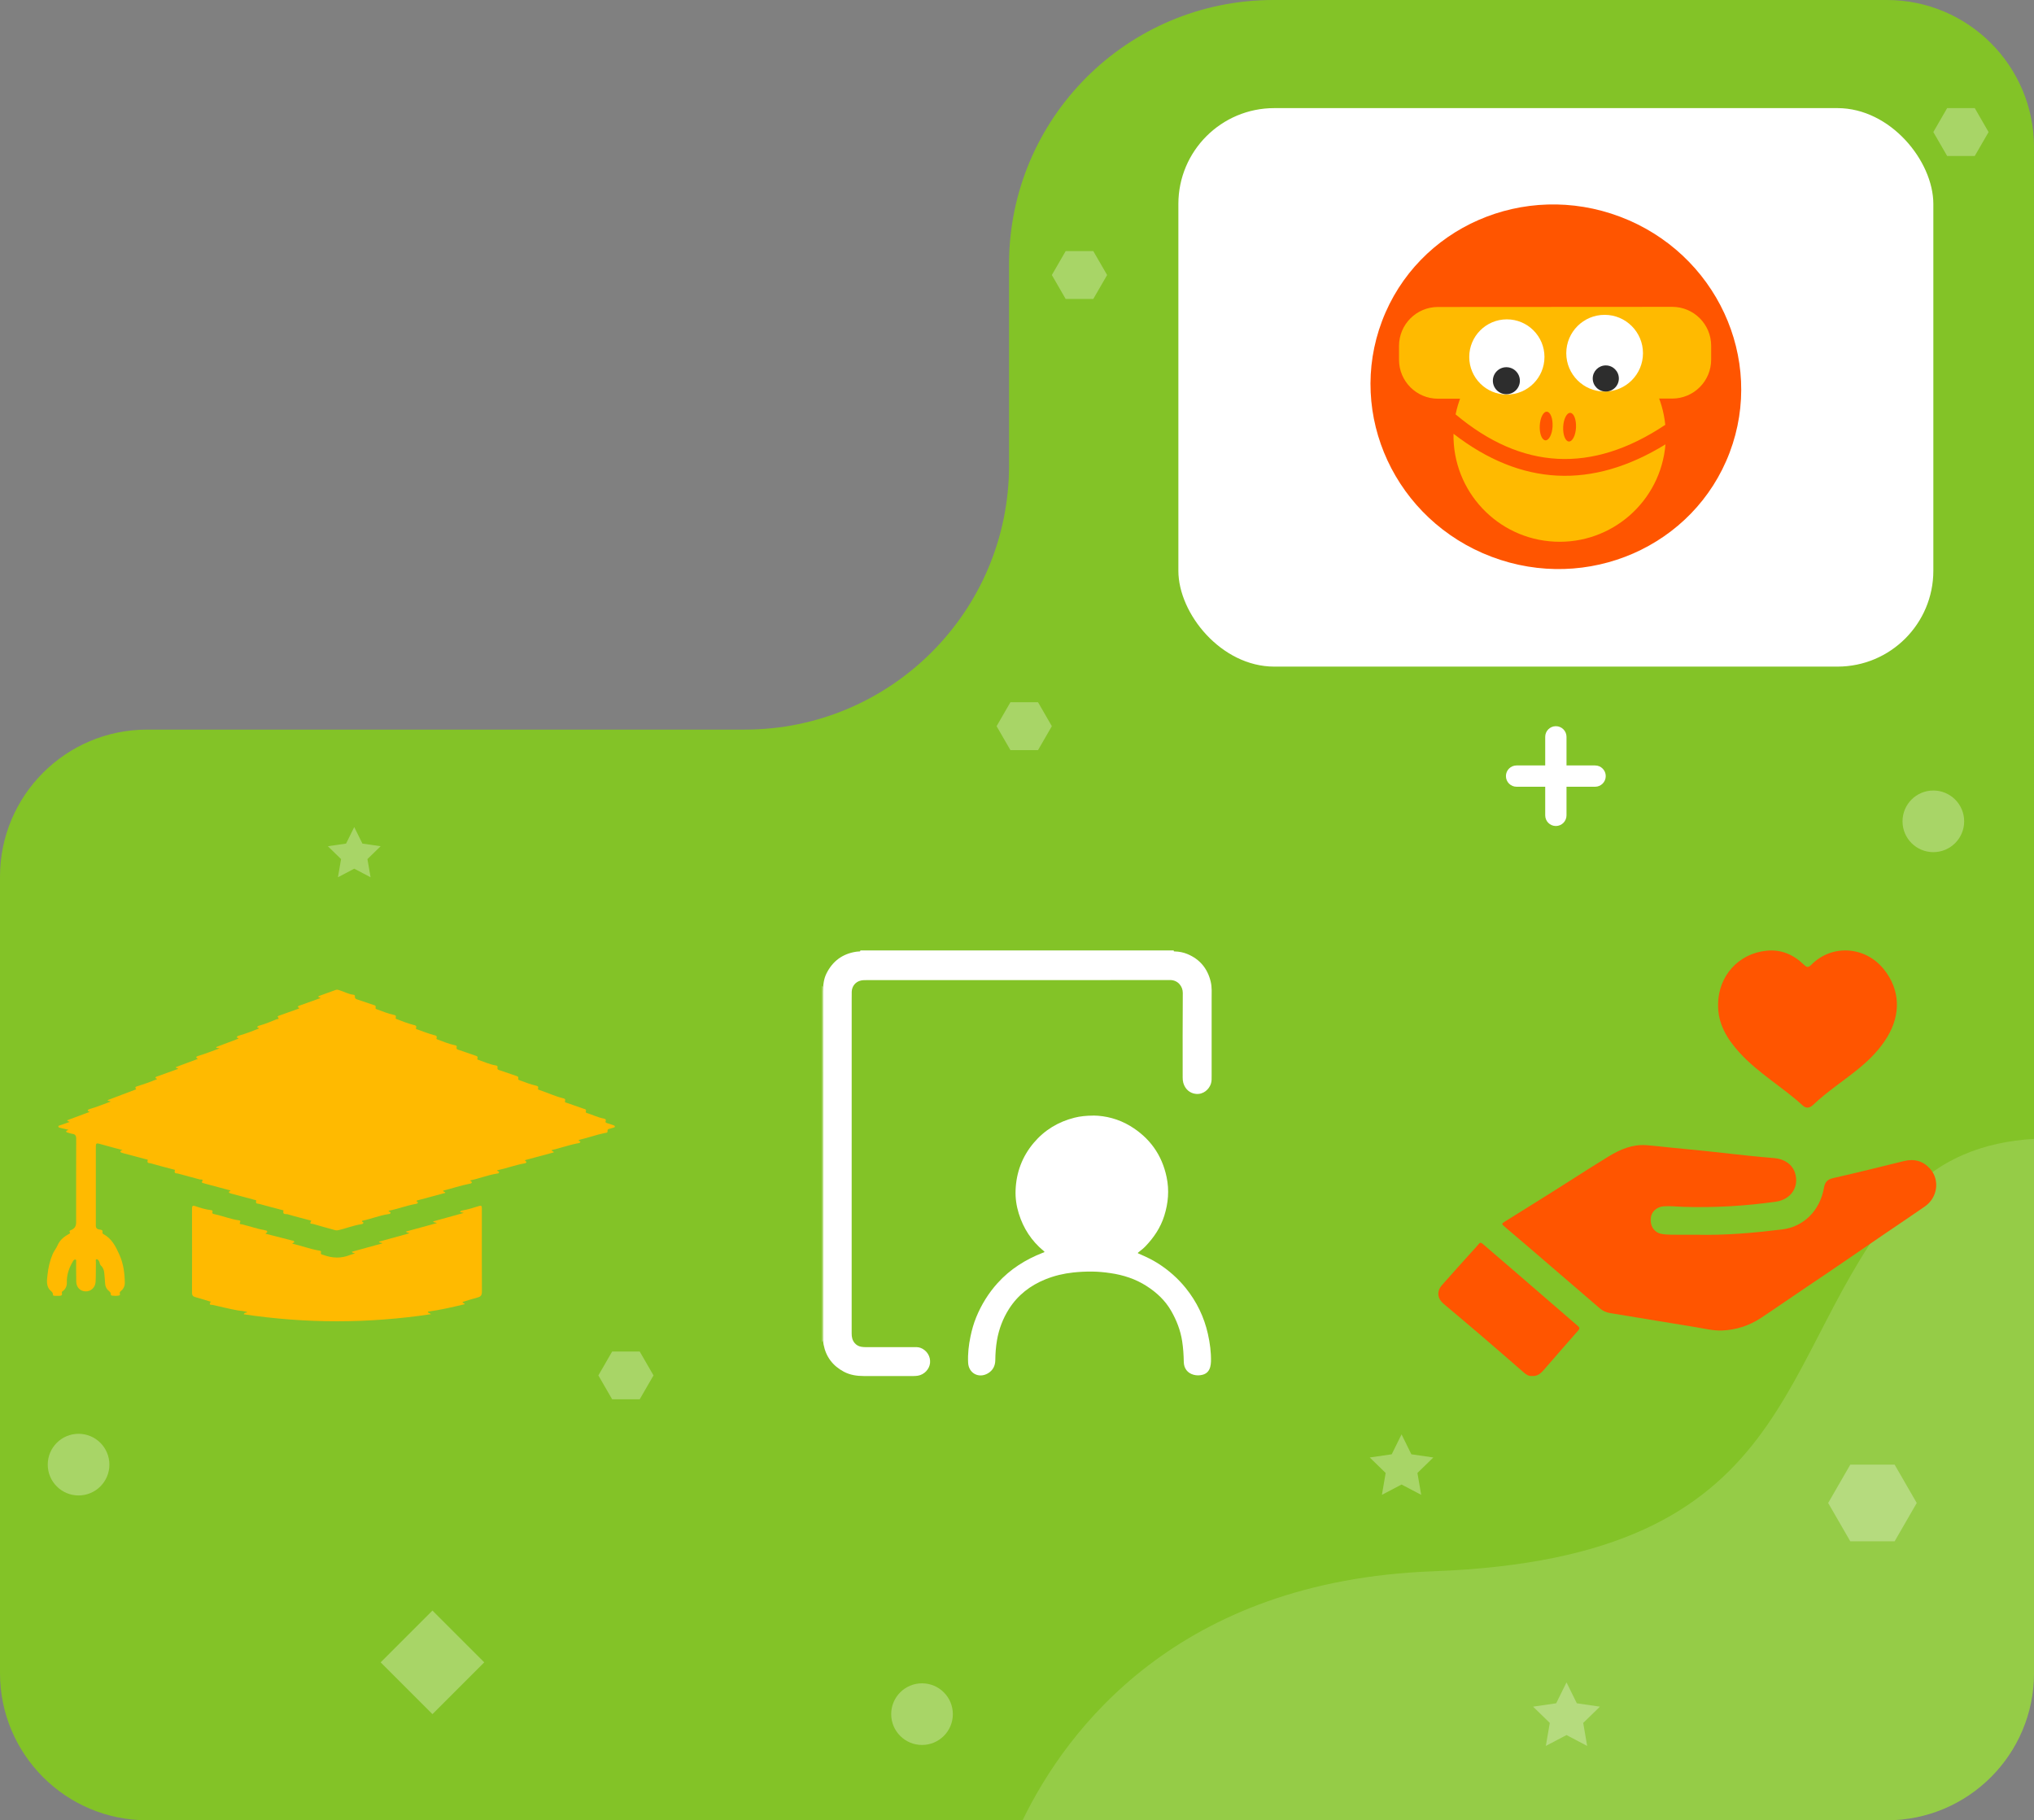 <?xml version="1.0" encoding="UTF-8"?><svg id="Layer_2" xmlns="http://www.w3.org/2000/svg" viewBox="0 0 875 783.07"><rect x="0" y="0" width="875" height="783.07" fill="#808080" stroke="none"/><defs><style>.cls-1{fill:#f50;}.cls-2,.cls-3,.cls-4{fill:#fff;}.cls-5{fill:#ffba00;}.cls-6{fill:#83c327;}.cls-7{fill:#2d2d2d;}.cls-3{opacity:.15;}.cls-4{opacity:.3;}</style></defs><g id="Layer_1-2"><path class="cls-6" d="m434.08,113.69v86.49c0,62.79-50.9,113.69-113.69,113.69H63.3c-34.96,0-63.3,28.34-63.3,63.3v342.6c0,34.96,28.34,63.3,63.3,63.3h748.4c34.96,0,63.3-28.34,63.3-63.3V63.3c0-34.96-28.34-63.3-63.3-63.3h-263.94c-62.79,0-113.69,50.9-113.69,113.69Z"/><path class="cls-3" d="m439.89,783.07h371.82c34.96,0,63.3-28.34,63.3-63.3v-229.83c-21.53,1.25-41.64,8.59-56.56,26.27-56.56,67.01-42.96,153.88-201.85,159.74-110.04,4.06-157.76,68.12-176.71,107.13Z"/><rect class="cls-4" x="698.18" y="175.23" width="28.8" height="28.8" transform="translate(342.8 -448.33) rotate(45)"/><rect class="cls-4" x="170.27" y="699.37" width="31.51" height="31.51" transform="translate(560.16 77.92) rotate(45)"/><circle class="cls-4" cx="831.7" cy="353.33" r="13.26"/><circle class="cls-4" cx="704.82" cy="548.09" r="13.26"/><circle class="cls-4" cx="33.8" cy="630.07" r="13.26"/><circle class="cls-4" cx="396.64" cy="737.41" r="13.26"/><polygon class="cls-4" points="152.39 355.8 155.9 362.9 163.74 364.04 158.07 369.57 159.41 377.39 152.39 373.7 145.38 377.39 146.72 369.57 141.04 364.04 148.88 362.9 152.39 355.8"/><polygon class="cls-4" points="673.89 723.74 678.33 732.74 688.26 734.19 681.08 741.19 682.77 751.08 673.89 746.41 665 751.08 666.7 741.19 659.51 734.19 669.45 732.74 673.89 723.74"/><polygon class="cls-4" points="602.93 617.06 607.15 625.62 616.6 627 609.76 633.66 611.38 643.07 602.93 638.63 594.48 643.07 596.09 633.66 589.25 627 598.7 625.62 602.93 617.06"/><polygon class="cls-4" points="534.42 140.27 538.66 148.87 548.15 150.25 541.29 156.94 542.91 166.39 534.42 161.93 525.94 166.39 527.56 156.94 520.69 150.25 530.18 148.87 534.42 140.27"/><polygon class="cls-4" points="470.32 108.02 458.44 108.02 452.49 118.31 458.44 128.61 470.32 128.61 476.27 118.31 470.32 108.02"/><polygon class="cls-4" points="446.55 302.1 434.67 302.1 428.72 312.4 434.67 322.69 446.55 322.69 452.49 312.4 446.55 302.1"/><polygon class="cls-4" points="849.52 46.51 837.64 46.51 831.69 56.81 837.64 67.1 849.52 67.1 855.46 56.81 849.52 46.51"/><polygon class="cls-4" points="275.2 581.42 263.34 581.42 257.41 591.69 263.34 601.96 275.2 601.96 281.13 591.69 275.2 581.42"/><polygon class="cls-4" points="815.04 630.07 795.98 630.07 786.45 646.57 795.98 663.07 815.04 663.07 824.56 646.57 815.04 630.07"/><rect class="cls-2" x="506.92" y="46.51" width="324.78" height="240.26" rx="41.24" ry="41.24"/><path id="Rectangle_859" class="cls-2" d="m669.31,312.4h0c2.53,0,4.58,2.05,4.58,4.58v33.78c0,2.53-2.05,4.58-4.58,4.58h0c-2.53,0-4.58-2.05-4.58-4.58v-33.78c0-2.53,2.05-4.58,4.58-4.58Z"/><path id="Rectangle_860" class="cls-2" d="m647.83,333.87h0c0-2.53,2.05-4.58,4.58-4.58h33.78c2.53,0,4.58,2.05,4.58,4.58h0c0,2.53-2.05,4.58-4.58,4.58h-33.78c-2.53,0-4.58-2.05-4.58-4.58Z"/><g id="Sdi2Qk"><path class="cls-1" d="m739.1,432.04c-.18,8.32,3.83,14.84,9.13,20.69,8.04,8.9,18.58,14.85,27.35,22.91,1.41,1.3,3.01,1,4.32-.26,6.27-5.97,13.58-10.61,20.21-16.12,4.51-3.75,8.59-7.93,11.7-13.03,6.04-9.9,5.61-20.57-1.44-29.3-8.03-9.95-22.39-10.83-31.22-1.84-1.39,1.42-2.17.88-3.26-.18-4.44-4.32-9.76-6.55-15.97-5.92-12.09,1.23-20.7,10.86-20.83,23.05Z"/></g><path class="cls-1" d="m729.26,531.17c12.96.33,25.2-.79,37.41-2.28,9.16-1.12,16.19-7.96,17.96-17.84.47-2.63,1.49-3.68,4.09-4.27,10.16-2.28,20.26-4.84,30.38-7.31,4.41-1.08,8.22-.04,11.23,3.37,4.25,4.81,3.19,12.38-2.28,16.18-5.9,4.1-11.88,8.08-17.82,12.13-10.63,7.25-21.19,14.6-31.9,21.74-6.96,4.64-13.79,9.45-20.76,14.06-5.07,3.34-10.63,5.16-16.66,5.41-3.87.16-7.64-.79-11.43-1.42-12.26-2.03-24.52-4.06-36.79-6.05-1.73-.28-3.18-.93-4.51-2.08-9.98-8.62-20-17.22-30.01-25.81-3.63-3.12-7.3-6.2-10.93-9.32-1.34-1.15-1.3-1.27.15-2.18,9.39-5.88,18.83-11.69,28.16-17.66,5.46-3.49,10.92-6.97,16.45-10.35,4.97-3.03,10.2-5.27,16.19-4.84,3.69.27,7.37.73,11.06,1.09,4.67.46,9.34.88,14,1.37,6.3.66,12.58,1.4,18.88,2.06,3.73.39,7.47.72,11.2,1.04,4.34.37,7.69,2.74,8.85,6.32,1.95,6.03-1.74,11.5-8.2,12.42-13.23,1.88-26.52,2.64-39.87,2.23-2.81-.09-5.62-.44-8.44-.23-2.92.22-5.19,2.26-5.49,4.78-.51,4.24,1.97,6.47,4.11,6.98,1.49.36,3.07.42,4.61.45,3.66.06,7.33.02,10.35.02Z"/><path class="cls-1" d="m659.09,591.94c-1.4.15-2.49-.57-3.5-1.45-6.21-5.38-12.4-10.78-18.64-16.13-5.28-4.52-10.61-8.98-15.91-13.46-2.72-2.3-3.09-5.34-.73-8.04,4.48-5.13,9.08-10.15,13.62-15.21.72-.8,1.47-1.58,2.14-2.43.56-.72,1.04-.76,1.73-.15,4.65,4.03,9.33,8.01,13.99,12.03,8.95,7.73,17.88,15.49,26.85,23.21.82.7,1.1,1.14.24,2.11-4.89,5.52-9.69,11.11-14.53,16.66-1.38,1.58-2.84,3.06-5.24,2.86Z"/><g id="aqmqyy.tif"><path class="cls-2" d="m504.96,408.87c-.19.49.18.42.45.43,1.86.06,3.66.4,5.37,1.11,5.4,2.24,8.71,6.27,10.06,11.93.58,2.42.38,4.89.39,7.34.02,11,0,21.99,0,32.99,0,1.2.07,2.4-.32,3.57-.81,2.43-3.24,4.64-6.39,4.35-2.56-.23-4.69-1.95-5.48-4.76-.21-.75-.27-1.53-.27-2.32,0-12.12-.05-24.25.05-36.37.02-2.67-1.97-5.55-5.52-5.54-26.96.05-53.92.03-80.89.03-16.54,0-33.08,0-49.62.01-.82,0-1.65,0-2.45.18-2.28.49-3.87,2.44-3.94,4.82-.04,1.18-.02,2.36-.02,3.54,0,47.82,0,95.63-.01,143.45,0,1.51.26,2.89,1.25,4.09.78.95,1.78,1.47,2.96,1.67.61.1,1.23.13,1.85.14,6.8,0,13.6.01,20.4,0,1.1,0,2.19-.08,3.25.34,2.66,1.05,4.3,3.68,4.01,6.5-.27,2.65-2.51,5.01-5.24,5.45-.61.1-1.23.13-1.85.14-7.14,0-14.28,0-21.42,0-3,0-5.9-.44-8.58-1.86-4.74-2.53-7.7-6.41-8.71-11.7-.24-1.24-.2-2.55-.2-3.83,0-35.99,0-71.98,0-107.97,0-13.34.02-26.69-.02-40.03,0-2.72.25-5.36,1.48-7.82,2.63-5.25,6.83-8.39,12.65-9.31.49-.08.99-.1,1.49-.13.29-.02.48-.09.39-.44h134.89Z"/><path class="cls-2" d="m353.75,424.12c.21.35.15.74.15,1.11,0,31.86,0,63.72,0,95.57,0,18.4,0,36.8,0,55.2,0,.43.08.88-.15,1.29v-153.17Z"/><path class="cls-2" d="m470.44,479.9c5.18.08,10.73,1.45,15.73,4.47,8.38,5.06,13.69,12.4,15.7,22.05,1.18,5.64.7,11.15-1.02,16.62-1.59,5.06-4.45,9.31-8.08,13.1-.89.93-1.9,1.71-2.91,2.5-.53.42-.52.44.08.7,2.87,1.23,5.69,2.54,8.33,4.23,4.5,2.89,8.47,6.39,11.82,10.54,4.7,5.83,7.9,12.43,9.54,19.76.87,3.89,1.4,7.83,1.32,11.83-.02.8-.13,1.59-.33,2.37-.48,1.78-1.6,2.93-3.39,3.37-1.24.31-2.5.31-3.74-.02-2.62-.71-4.19-2.73-4.24-5.5-.05-3-.24-5.99-.7-8.95-.72-4.69-2.41-9.01-4.77-13.11-2.58-4.48-6.24-7.86-10.54-10.62-4.76-3.06-10.01-4.75-15.58-5.56-2.59-.38-5.2-.63-7.82-.66-2.73-.03-5.47.11-8.2.4-4.1.44-8.07,1.39-11.89,2.93-6.56,2.65-11.93,6.8-15.74,12.82-2.59,4.1-4.28,8.57-5.11,13.36-.49,2.84-.7,5.71-.73,8.59-.03,2.45-1.03,4.42-3.19,5.69-3.93,2.3-8.28-.04-8.5-4.58-.19-3.79.24-7.54,1.01-11.25.59-2.85,1.37-5.64,2.47-8.32,2.22-5.41,5.26-10.33,9.18-14.68,5.42-6.01,12.07-10.18,19.55-13.09.22-.08.54-.08.58-.35.05-.27-.27-.36-.45-.51-5.1-4.26-8.57-9.6-10.54-15.93-1.02-3.28-1.52-6.64-1.39-10.05.29-7.69,2.85-14.54,7.84-20.44,4.65-5.49,10.52-9.02,17.47-10.78,2.47-.62,4.99-.89,8.22-.91Z"/></g><g id="kTiSxb.tif"><path class="cls-5" d="m29.46,486.03c-1.27-.3-2.41-.56-3.54-.84-.32-.08-.79-.12-.81-.55-.02-.45.46-.45.77-.56,1.35-.47,2.69-.93,4.09-1.42-.31-.33-.76-.09-1.11-.71,3.23-1.2,6.43-2.39,9.63-3.59-.12-.46-.78-.14-.73-.64.04-.43.46-.52.78-.61,3.05-.86,5.97-2.12,8.99-3.18-.26-.48-.79-.01-1.29-.64,4.15-1.57,8.22-3.11,12.38-4.69-.84-.94-.14-1.13.6-1.36,2.82-.87,5.59-1.86,8.32-3.01-.03-.47-.76-.15-.65-.65.09-.41.53-.44.84-.55,2.96-1.08,5.94-2.15,8.94-3.23-.29-.39-.76-.09-1.06-.72,3.13-1.17,6.24-2.34,9.52-3.56-1.08-.61-.8-1,.04-1.24,3.08-.89,6.05-2.13,9.35-3.31-.65-.09-1.04-.14-1.42-.19l-.09-.34c3.2-1.21,6.4-2.42,9.61-3.64-.13-.39-.8-.16-.71-.64.08-.45.55-.54.92-.65,2.91-.84,5.75-1.92,8.55-3.05-.04-.54-.79-.11-.7-.61.08-.44.56-.55.92-.65,2.56-.7,5-1.75,7.45-2.75.3-.12,1.3.14.48-.9-.34-.43.53-.62.94-.77,2.61-.94,5.23-1.87,7.85-2.81.16-.06.3-.15.45-.23-.06-.43-.68-.15-.63-.55.06-.48.56-.53.9-.66,2.93-1.07,5.87-2.12,8.84-3.18-.25-.42-.74-.12-.94-.55.04-.08.08-.25.16-.29,2.45-.89,4.9-1.77,7.34-2.66.53-.19,1.02-.05,1.52.11,2.03.62,3.91,1.74,6.05,1.96.31.03.7.23.66.55-.18,1.35.84,1.41,1.6,1.68,2.08.74,4.19,1.41,6.28,2.13.54.19,1.29.22,1.01,1.21-.15.53.3.59.6.71,2.31.9,4.63,1.77,7.03,2.34.66.16,1.36.21,1.04,1.25-.17.55.3.57.59.69,2.3.92,4.62,1.77,7.01,2.42.67.18,1.55.17,1.13,1.41-.16.47.42.5.71.6,2.33.83,4.63,1.74,7.03,2.38.63.17,1.48.21,1.07,1.36-.14.41.33.48.59.58,2.35.89,4.69,1.84,7.15,2.38.42.09,1.09.18.95.69-.33,1.22.51,1.22,1.15,1.44,2.33.82,4.67,1.62,7.01,2.42.52.18,1.03.3.75,1.1-.21.62.35.66.67.77,2.37.82,4.68,1.89,7.17,2.3.39.06.94.22.82.67-.32,1.27.6,1.29,1.28,1.53,2.17.76,4.35,1.49,6.52,2.24.59.2,1.35.26,1.11,1.3-.11.49.36.56.66.67,2.27.86,4.55,1.73,6.91,2.28.63.15,1.24.27.94,1.2-.17.56.31.59.59.68,3.41,1.15,6.69,2.7,10.19,3.57.58.15,1.12.28.84,1.16-.23.71.43.69.77.81,2.41.87,4.83,1.69,7.25,2.53.57.19,1.26.22.92,1.21-.17.5.33.58.63.68,2.35.77,4.6,1.86,7.03,2.33.49.09,1.13.34.92.88-.36.95.27.97.74,1.14.85.32,1.72.59,2.59.87.25.08.55.16.57.47.04.42-.32.47-.61.56-.46.13-.92.26-1.37.4-.6.18-1.29.14-1.17,1.22.07.64-.69.59-1.11.67-3.66.73-7.17,2.05-10.8,2.88-.16.04-.31.13-.45.2-.11.63.81.25.66.77-.15.51-.67.51-1.08.59-3.83.7-7.49,2.07-11.27,2.93.11.69.79.28.96.97-4.12,1.11-8.26,2.22-12.32,3.32-.23.68.78.43.49.97-.23.43-.73.44-1.15.51-3.87.71-7.58,2.12-11.44,2.93.14.58,1.02.28.84.92-.14.5-.7.45-1.11.52-3.81.61-7.41,2.1-11.14,2.85-.21.7.75.43.56.92-.21.53-.77.52-1.22.61-3.77.74-7.41,2.02-11.14,2.91.1.69.77.29.96.96-4.14,1.11-8.27,2.23-12.33,3.32-.23.68.78.43.49.97-.23.43-.73.44-1.15.52-3.88.71-7.57,2.14-11.44,2.91.14.6,1.02.3.85.93-.14.51-.7.45-1.11.52-3.81.61-7.41,2.1-11.14,2.85-.21.7.74.42.56.92-.18.49-.68.52-1.1.58-3.17.51-6.18,1.69-9.29,2.46-.6.15-1.16.23-1.77.06-3.17-.9-6.35-1.73-9.51-2.67-.36-.11-1.82.17-.8-1.21.19-.26-.42-.33-.66-.39-3.18-.86-6.38-1.63-9.53-2.58-.63-.19-2.2.35-1.71-1.5.07-.27-.55-.3-.88-.38-3.18-.84-6.37-1.66-9.54-2.56-.56-.16-1.78.09-1.29-1.36.09-.26-.38-.29-.61-.35-3.22-.87-6.44-1.73-9.66-2.59-.21-.06-.42-.1-.63-.18-.32-.12-.75-.15-.85-.53-.12-.47.57-.29.67-.77-3.54-.95-7.05-1.89-10.55-2.83-.46-.12-.92-.24-1.37-.4-.19-.07-.54-.23-.41-.43.96-1.39-.47-.96-.82-1.06-3.13-.88-6.28-1.65-9.41-2.55-.57-.16-1.89.14-1.34-1.43.09-.25-.55-.3-.87-.39-3.18-.85-6.37-1.66-9.53-2.58-.56-.16-1.78.1-1.3-1.36.1-.31-.44-.32-.72-.39-3.22-.86-6.45-1.71-9.67-2.57-.25-.07-.51-.12-.75-.23-.27-.11-.65-.16-.64-.56.01-.4.45-.33.93-.6-1.42-.37-2.61-.68-3.8-1.01-2.13-.58-4.27-1.15-6.39-1.75-.89-.25-1.28-.02-1.28,1.01.02,11.43.02,22.85,0,34.28,0,1.15.62,1.5,1.5,1.66.78.14,1.67.08,1.32,1.39-.03.11.15.3.25.44.05.07.14.11.21.15,3.54,1.88,5.27,5.28,6.87,8.86,1.73,3.88,2.26,7.95,2.31,12.15.01,1.1-.36,2.03-1.03,2.85-.48.6-1.47.89-1.04,2.04.08.22-.24.47-.51.52-.99.18-1.98.15-2.97.03-.17-.02-.47-.27-.46-.39.06-1.11-.79-1.51-1.38-2.13-.73-.77-1.03-1.74-1.09-2.83-.08-1.45-.22-2.89-.35-4.33-.11-1.26-.51-2.39-1.44-3.24-.51-.46-.47-1.15-.73-1.7-.25-.53-.64-1.15-1.22-1.01-.45.1-.21.79-.22,1.22-.05,2.81.03,5.63-.12,8.43-.14,2.56-2.07,4.26-4.41,4.15-2.21-.1-3.83-1.71-3.91-4.07-.09-2.85-.04-5.71-.06-8.57,0-.37.2-.93-.31-1.05-.46-.1-.8.32-1.03.71-1.66,2.8-2.76,5.77-2.65,9.14.05,1.5-.49,2.74-1.64,3.66-.23.18-.63.33-.53.7.43,1.58-.66,1.34-1.49,1.4-.52.04-1.04,0-1.56-.01-.3-.01-.76-.06-.75-.39.06-1.29-1.06-1.65-1.62-2.45-1.34-1.9-.95-4.08-.73-6.18.32-3.07,1-6.02,2.21-8.9.59-1.4,1.56-2.48,2.12-3.8,1.07-2.51,3.02-3.84,5.15-5.05.12-.07.29-.09.18-.37-.32-.78-.27-.85.5-1.15q2.15-.86,2.15-3.21c0-12.02-.02-24.03.03-36.05,0-1.39-.43-1.98-1.69-2.13-.59-.07-1.17-.31-1.75-.47-.33-.09-.8-.13-.85-.51-.08-.58.62-.32.93-.77Z"/><path class="cls-5" d="m114.19,530.73c3.9,1,7.63,1.95,11.37,2.91.36.09.86,0,.99.48.15.61-.59.47-.82.89,3.97.91,7.76,2.36,11.73,3.02.37.06.77.2.63.65-.33,1.04.48,1,.98,1.18,3.79,1.39,7.59,1.6,11.4.06.68-.27,1.4-.42,2.15-.64-.32-.44-.97-.05-1.25-.79,4.37-1.2,8.72-2.39,13.1-3.59-.33-.55-1.05.02-1.44-.74,4.35-1.2,8.64-2.38,12.99-3.58-.37-.56-.96-.07-1.37-.78,4.45-1.21,8.82-2.41,13.26-3.62-.47-.39-1.08-.07-1.63-.72,4.41-1.22,8.7-2.41,13.24-3.67-.67-.16-1.1-.26-1.62-.38.24-.57.7-.62,1.09-.69,2.44-.43,4.79-1.17,7.15-1.92.95-.3,1.15.09,1.14.96-.02,1.63,0,3.26,0,4.9,0,10.34-.03,20.68.03,31.01,0,1.45-.45,2.13-1.76,2.47-2.21.58-4.38,1.3-6.57,1.96.07.64.76.24.93.97-5.25,1.22-10.49,2.5-15.87,3.19.23.84.86.47,1.33,1.1-26.92,4.03-53.64,4.06-80.52.04.39-.96,1.05-.53,1.59-.91-1.36-.55-2.73-.52-4.03-.74-3.71-.62-7.35-1.63-11.03-2.39-.3-.06-1.77.22-.83-1.17.23-.34-.38-.35-.62-.42-1.99-.61-3.98-1.23-5.98-1.78-.99-.27-1.37-.8-1.36-1.92.04-12.02.03-24.03,0-36.05,0-1.14.2-1.55,1.39-1.15,2.22.75,4.45,1.46,6.79,1.72.36.04.8.16.65.63-.34,1.07.51,1.04.99,1.14,3.42.76,6.71,2.06,10.19,2.6.46.07,1.09.08.62,1.02-.37.74.51.66.83.73,3.33.77,6.57,1.95,9.94,2.54.38.07.83.07.96.54.14.5-.4.49-.74.9Z"/></g><g id="Group_51"><g id="Group_55"><ellipse id="Ellipse_22" class="cls-1" cx="669.31" cy="166.39" rx="78.19" ry="79.94" transform="translate(276.78 733.46) rotate(-69.27)"/><g id="Group_52"><path id="Path_107" class="cls-5" d="m716.46,191.17c-2.03,24.56-23.18,43.07-47.79,41.84-24.61-1.23-43.81-21.76-43.39-46.4,29.14,22.48,59.53,24,91.18,4.55Z"/><path id="Path_108" class="cls-5" d="m673.22,141.78c-22.54-1.12-42.52,14.37-47.04,36.48,28.41,23.81,58.45,25.67,90.2,4.5-2.29-22.45-20.63-39.86-43.16-40.98Zm-5.32,41.63c-.17,3.4-1.55,6.1-3.07,6.02-1.52-.08-2.62-2.9-2.45-6.3.17-3.4,1.54-6.1,3.06-6.02,1.52.08,2.62,2.89,2.45,6.3h0Zm10.08.5c-.17,3.4-1.54,6.1-3.07,6.02-1.52-.07-2.62-2.89-2.45-6.3.17-3.4,1.54-6.1,3.06-6.02,1.52.08,2.62,2.89,2.45,6.3h0Z"/></g><path class="cls-5" d="m736.12,148.75c0-9.26-7.51-16.76-16.77-16.75l-100.76.06c-9.26,0-16.76,7.51-16.75,16.77v5.94c0,9.26,7.52,16.76,16.77,16.75l100.76-.06c9.26,0,16.76-7.51,16.75-16.77v-5.94Z"/><g id="Group_53"><circle id="Ellipse_23" class="cls-2" cx="648.23" cy="153.56" r="16.18"/><circle id="Ellipse_24" class="cls-7" cx="648.02" cy="163.78" r="5.81"/></g><g id="Group_54"><circle id="Ellipse_25" class="cls-2" cx="690.29" cy="151.94" r="16.5"/><circle id="Ellipse_26" class="cls-7" cx="690.79" cy="162.82" r="5.62"/></g></g></g></g></svg>